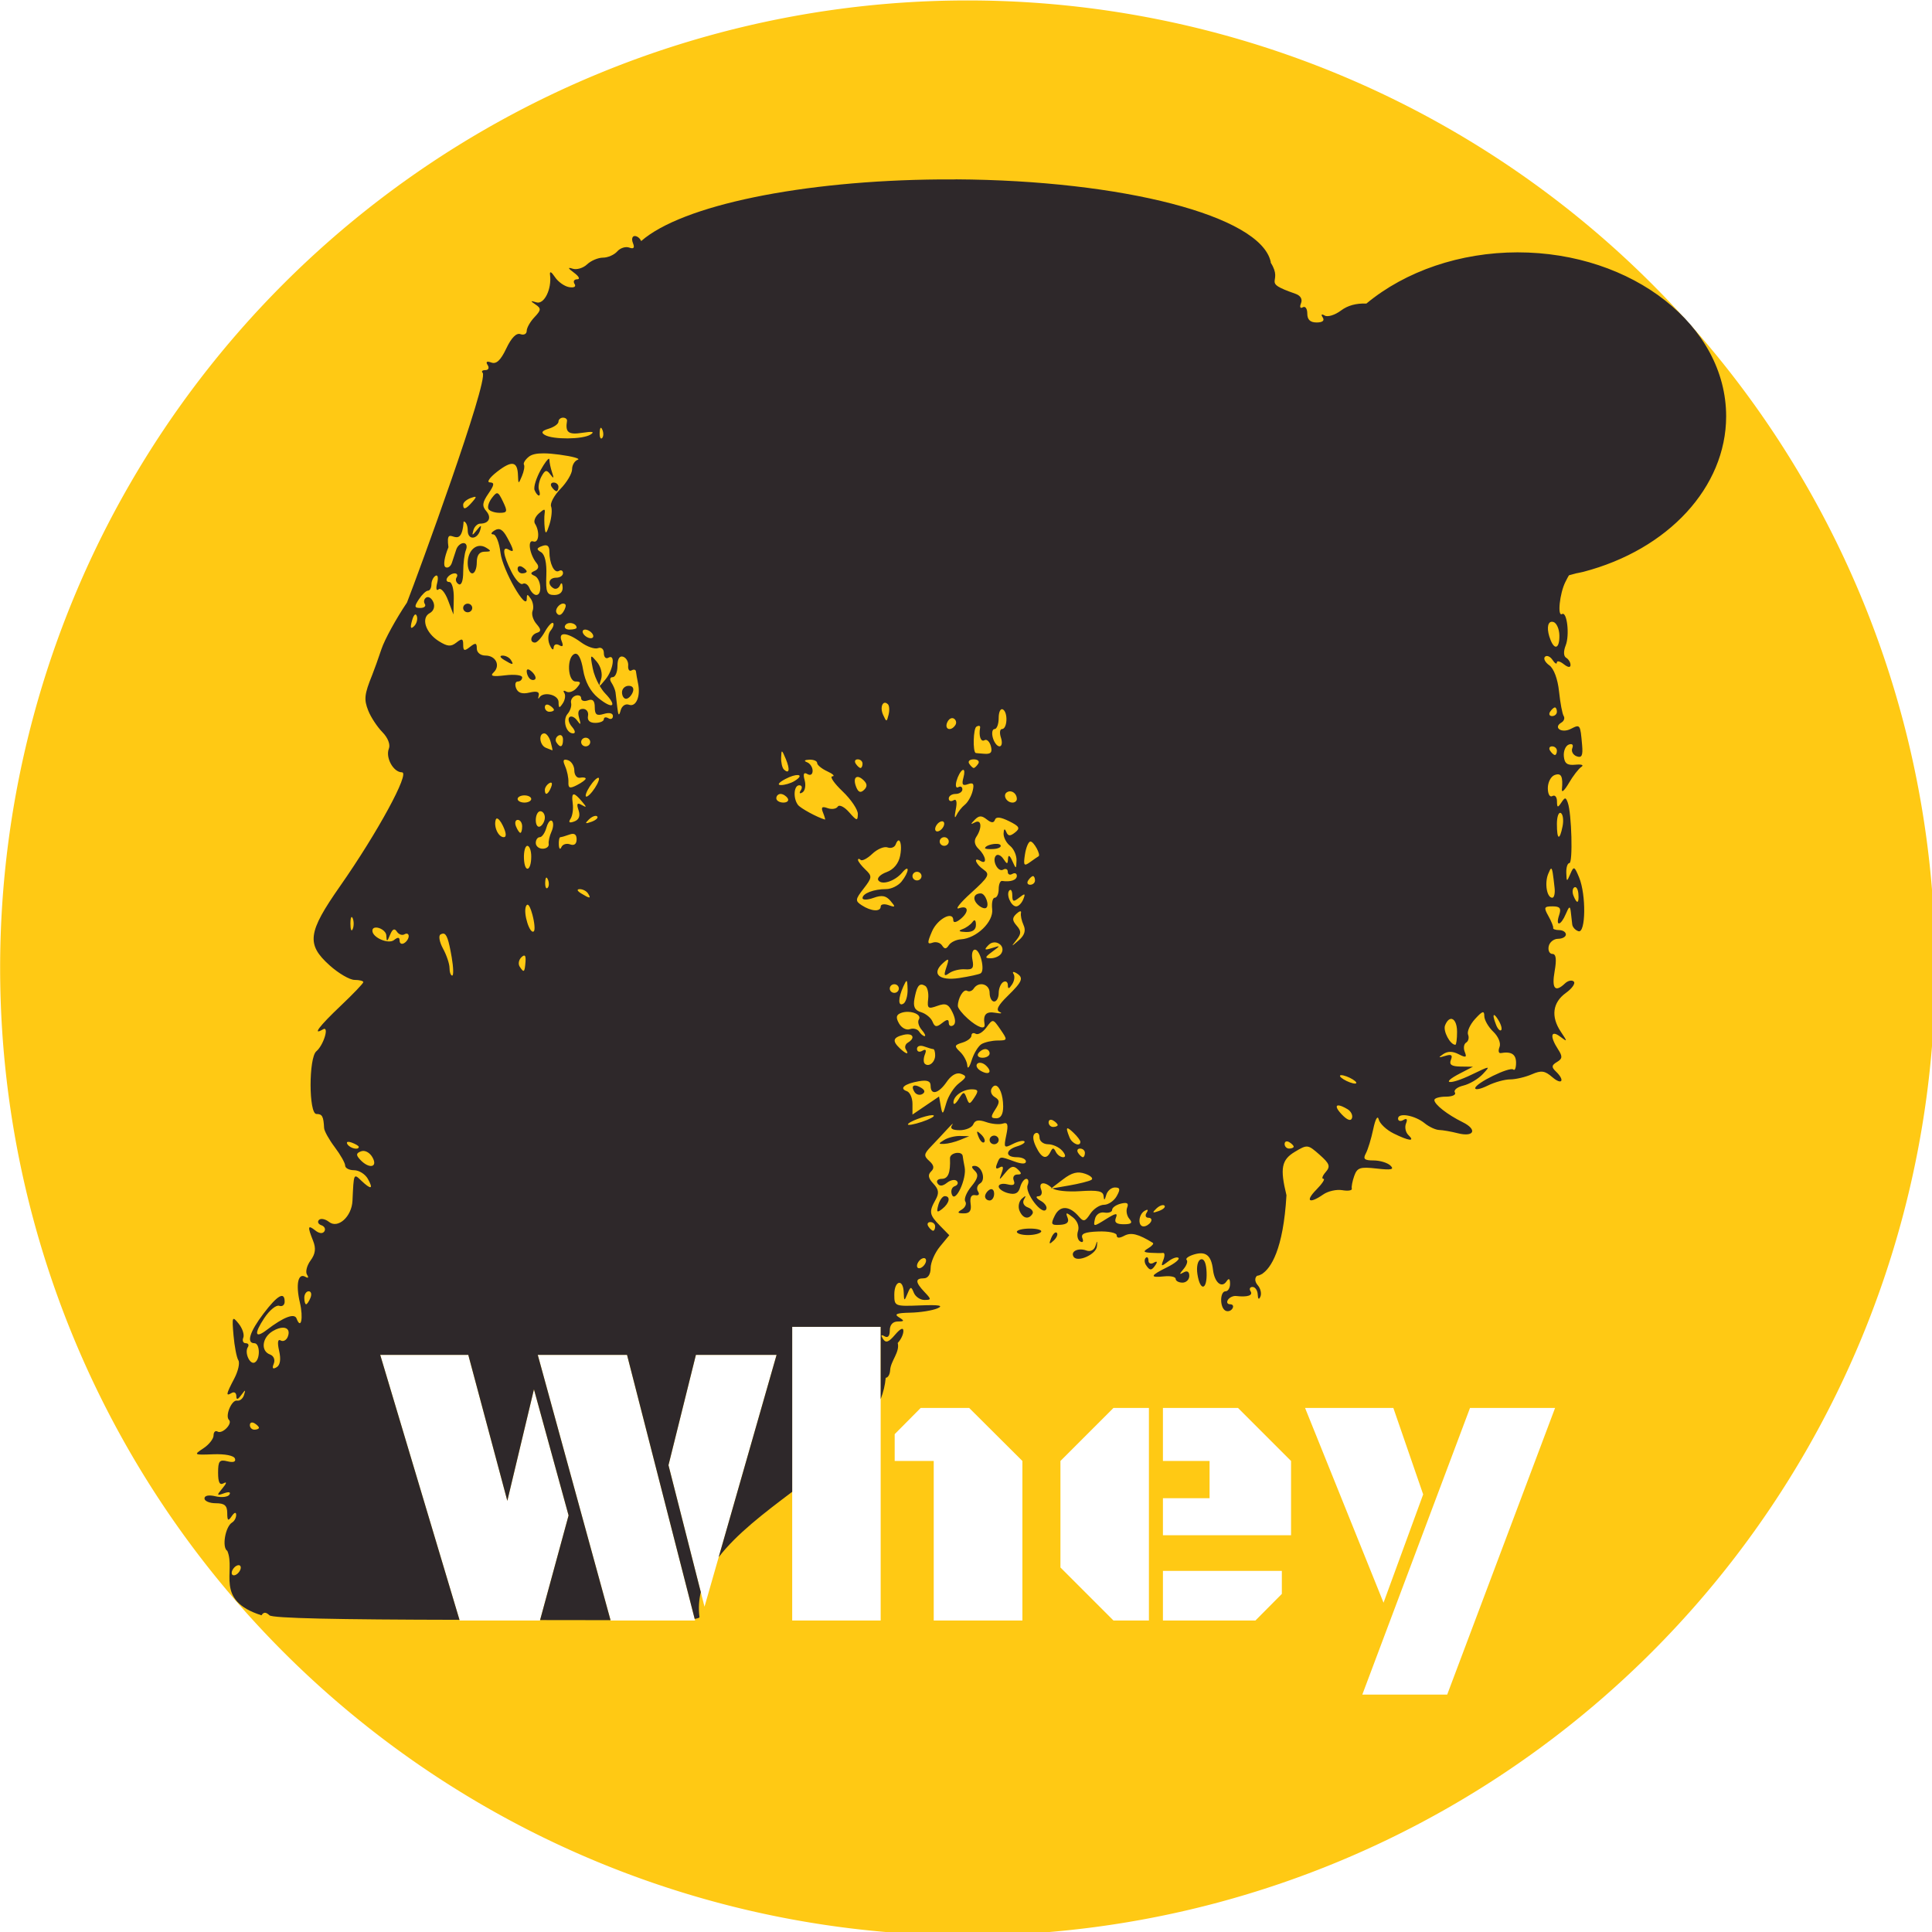 <?xml version="1.0" encoding="UTF-8" standalone="no"?>
<!-- Created with Inkscape (http://www.inkscape.org/) -->

<svg
   width="200mm"
   height="200mm"
   viewBox="0 0 200 200"
   version="1.1"
   id="svg71"
   inkscape:export-filename="C:\Users\Dell\Desktop\Skola\3.rocnik\Webovska grafika\cv\bitmap.png"
   inkscape:export-xdpi="96"
   inkscape:export-ydpi="96"
   inkscape:version="1.1.1 (3bf5ae0d25, 2021-09-20)"
   sodipodi:docname="logo_final.svg"
   xmlns:inkscape="http://www.inkscape.org/namespaces/inkscape"
   xmlns:sodipodi="http://sodipodi.sourceforge.net/DTD/sodipodi-0.dtd"
   xmlns="http://www.w3.org/2000/svg"
   xmlns:svg="http://www.w3.org/2000/svg">
  <sodipodi:namedview
     id="namedview73"
     pagecolor="#ffffff"
     bordercolor="#111111"
     borderopacity="1"
     inkscape:pageshadow="0"
     inkscape:pageopacity="0"
     inkscape:pagecheckerboard="false"
     inkscape:document-units="mm"
     showgrid="false"
     inkscape:zoom="0.90583672"
     inkscape:cx="336.1533"
     inkscape:cy="502.85001"
     inkscape:window-width="1920"
     inkscape:window-height="1027"
     inkscape:window-x="-8"
     inkscape:window-y="-8"
     inkscape:window-maximized="1"
     inkscape:current-layer="layer1">
    <inkscape:grid
       type="xygrid"
       id="grid75" />
  </sodipodi:namedview>
  <defs
     id="defs68" />
  <g
     inkscape:label="Layer 1"
     inkscape:groupmode="layer"
     id="layer1">
    <g
       id="g768"
       transform="translate(-9.052,-28.879)">
      <path
         id="circle15088"
         style="fill:#ffc914;fill-opacity:1;stroke-width:1.667"
         d="M 412.162,109.148 A 377.953,377.953 0 0 0 34.211,487.102 377.953,377.953 0 0 0 412.162,865.055 377.953,377.953 0 0 0 790.115,487.102 377.953,377.953 0 0 0 412.162,109.148 Z m -68.541,518.15 h 34.564 v 114.719 h -34.564 z m -160.938,10.947 h 34.408 l 15.25,57.008 10.4,-43.557 13.529,49.266 -11.184,41.055 h -31.357 z m 61.545,0 h 34.877 l 26.588,103.771 h -33 z m 61.777,0 h 31.516 l -28.152,98.377 -14.076,-55.287 z m 87.818,20.725 H 412.75 l 20.801,20.723 v 62.324 H 398.908 v -62.324 h -15.25 v -10.479 z m 75.307,0 h 13.842 v 83.047 h -13.842 L 448.408,721.295 v -41.602 z m 19.316,0 h 29.324 l 20.725,20.723 v 29.012 h -50.049 v -14.467 h 18.221 v -14.545 h -18.221 z m 55.521,0 h 34.486 l 11.652,33.781 -15.484,42.307 z m 64.438,0 h 33.234 L 599.492,770.953 H 566.334 Z M 488.447,722.625 h 46.451 v 8.992 l -10.322,10.4 h -36.129 z"
         transform="scale(0.265)" />
      <path
         id="path15090"
         style="fill:#2e282a;fill-opacity:1;stroke-width:1.731"
         d="m 407.594,179.053 -0.002,0.012 c -2.095,-0.011 -4.201,-0.007 -6.318,0.008 v -0.002 c -53.823,0.419 -100.709,10.1 -116.656,24.086 -0.436,-1.097 -1.532,-1.979 -2.496,-1.979 -0.998,0 -1.324,1.223 -0.721,2.721 0.767,1.904 0.33,2.443 -1.453,1.791 -1.402,-0.513 -3.504,0.161 -4.67,1.5 -1.166,1.339 -3.674,2.436 -5.574,2.436 -1.9,0 -4.698,1.184 -6.217,2.631 -1.519,1.447 -4.052,2.206 -5.633,1.686 -2.038,-0.671 -1.874,-0.208 0.566,1.592 1.909,1.408 2.454,2.539 1.225,2.539 -1.219,0 -1.69,0.811 -1.047,1.803 0.702,1.082 -0.144,1.587 -2.113,1.266 -1.804,-0.294 -4.292,-2.054 -5.529,-3.912 -1.454,-2.183 -2.137,-2.483 -1.928,-0.846 0.705,5.532 -2.3,11.616 -5.291,10.709 -2.457,-0.745 -2.517,-0.604 -0.354,0.855 2.242,1.512 2.182,2.173 -0.443,4.938 -1.668,1.756 -3.031,4.166 -3.031,5.354 0,1.188 -1.103,1.757 -2.451,1.264 -1.583,-0.579 -3.539,1.404 -5.525,5.602 -2.181,4.609 -3.876,6.207 -5.82,5.496 -1.802,-0.659 -2.301,-0.324 -1.459,0.975 0.712,1.098 0.317,1.977 -0.891,1.977 -1.195,0 -1.666,0.486 -1.045,1.078 2.337,3.241 -25.219,78.601 -29.584,89.734 -4.234,6.271 -8.716,14.441 -9.959,18.158 -1.243,3.717 -2.877,8.28 -3.629,10.139 -3.07,7.592 -3.28,9.523 -1.52,13.951 1.013,2.547 3.486,6.306 5.494,8.35 2.153,2.19 3.198,4.838 2.547,6.455 -1.409,3.498 1.771,9.258 5.111,9.258 3.258,0 -9.566,23.585 -24.172,44.459 -12.659,18.091 -13.267,22.697 -4.09,30.945 3.482,3.13 7.869,5.689 9.75,5.689 1.881,0 3.42,0.39 3.42,0.867 0,0.477 -3.99,4.648 -8.865,9.27 -8.399,7.962 -11.232,11.731 -6.9,9.18 2.58,-1.519 0.244,6.214 -2.586,8.561 -3.021,2.504 -2.991,24.498 0.029,24.498 2.272,0 2.766,0.902 3.004,5.49 0.057,1.162 1.937,4.532 4.168,7.49 2.231,2.958 4.055,6.189 4.055,7.18 0,0.991 1.569,1.803 3.484,1.803 1.916,0 4.337,1.52 5.381,3.379 2.279,4.057 1.268,4.347 -2.533,0.725 -3.041,-2.898 -2.969,-3.06 -3.473,7.842 -0.286,6.183 -5.655,11.025 -9.156,8.256 -1.459,-1.154 -3.232,-1.505 -3.939,-0.781 -0.708,0.724 -0.283,1.657 0.941,2.074 1.225,0.417 1.752,1.49 1.172,2.385 -0.649,1.001 -2.017,0.867 -3.557,-0.35 -2.933,-2.32 -3.091,-1.576 -0.854,4.031 1.193,2.989 0.918,5.12 -0.99,7.717 -1.45,1.973 -2.068,4.462 -1.373,5.533 0.737,1.136 0.486,1.493 -0.6,0.854 -2.885,-1.699 -3.885,2.879 -2.191,10.035 1.429,6.036 0.431,10.827 -1.297,6.227 -0.822,-2.188 -5.084,-0.559 -11.607,4.434 -4.684,3.585 -5.108,1.58 -0.98,-4.633 2.025,-3.047 4.639,-5.19 5.809,-4.762 1.17,0.427 2.125,-0.29 2.125,-1.596 0,-4.142 -2.77,-2.586 -8.262,4.639 -5.406,7.112 -6.777,11.572 -3.557,11.572 2.201,0 2.357,6.217 0.188,7.494 -1.905,1.122 -4.162,-3.774 -2.746,-5.957 0.548,-0.845 0.173,-1.537 -0.828,-1.537 -1.002,0 -1.43,-0.974 -0.951,-2.162 0.478,-1.188 -0.338,-3.659 -1.816,-5.49 -2.498,-3.095 -2.64,-2.771 -2.002,4.566 0.378,4.342 1.226,8.724 1.883,9.736 0.657,1.012 -0.058,4.228 -1.586,7.146 -3.252,6.211 -3.399,7.043 -1.004,5.633 0.975,-0.575 1.784,-0.05 1.801,1.166 0.019,1.625 0.524,1.54 1.906,-0.322 1.672,-2.253 1.793,-2.253 1.082,0 -0.439,1.394 -1.648,2.36 -2.686,2.146 -2.097,-0.431 -4.795,5.99 -3.168,7.541 1.511,1.44 -2.603,5.646 -4.455,4.555 -0.865,-0.509 -1.57,0.168 -1.57,1.504 0,1.335 -1.796,3.606 -3.99,5.049 -3.861,2.538 -3.738,2.613 3.818,2.318 4.642,-0.181 8.097,0.497 8.521,1.674 0.455,1.262 -0.605,1.65 -2.932,1.07 -3.115,-0.776 -3.646,-0.128 -3.646,4.455 0,3.842 0.628,5.006 2.215,4.098 1.289,-0.738 1.104,0.062 -0.443,1.906 -2.421,2.89 -2.371,3.072 0.537,2.033 1.925,-0.688 2.761,-0.475 2.105,0.535 -0.598,0.922 -3.032,1.211 -5.41,0.643 -2.635,-0.63 -4.322,-0.303 -4.322,0.838 0,1.03 1.992,1.873 4.43,1.873 3.406,0 4.439,0.879 4.461,3.801 0.019,3.074 0.354,3.315 1.744,1.266 1.033,-1.523 1.729,-1.73 1.746,-0.521 0.015,1.107 -0.682,2.431 -1.549,2.941 -2.712,1.597 -4.114,9.832 -1.896,11.139 3.367,8.033 -5.194,19.273 13.324,25.15 0.858,-1.323 1.729,-1.323 3.117,0 1.222,1.164 26.425,1.676 74.236,1.764 L 182.684,638.246 h 34.408 l 15.25,57.008 10.4,-43.557 13.529,49.266 -11.135,40.875 c 10.828,0.026 20.361,0.025 27.518,0.037 l -28.426,-103.629 h 34.877 l 26.424,103.135 c 1.315,-0.203 2.015,-0.458 1.863,-0.834 -0.432,-3.359 -0.192,-6.548 0.525,-9.619 l -12.625,-49.592 10.713,-43.09 h 31.516 l -22.611,79.012 c 6.997,-9.092 17.776,-17.272 28.711,-25.516 v -64.443 h 34.564 v 28.236 c 1.013,-2.677 1.721,-5.442 1.971,-8.336 0.869,0 1.644,-1.331 1.721,-2.957 0.209,-3.655 3.876,-7.082 2.965,-10.648 1.219,-1.252 2.215,-3.349 2.215,-4.66 0,-1.524 -1.177,-0.997 -3.264,1.459 -2.513,2.957 -3.594,3.328 -4.705,1.615 -0.957,-1.476 -0.754,-1.819 0.604,-1.02 1.294,0.762 2.047,-0.074 2.047,-2.273 0,-2.177 1.16,-3.488 3.102,-3.504 2.651,-0.026 2.718,-0.264 0.445,-1.664 -1.972,-1.215 -0.83,-1.676 4.43,-1.783 3.9,-0.079 8.689,-0.84 10.639,-1.691 2.543,-1.109 0.663,-1.435 -6.65,-1.148 -10.043,0.393 -10.197,0.33 -10.195,-4.246 0.002,-5.535 3.494,-6.339 3.674,-0.846 0.115,3.482 0.235,3.529 1.461,0.547 1.197,-2.913 1.46,-2.959 2.48,-0.424 0.627,1.558 2.486,2.834 4.131,2.834 2.784,0 2.788,-0.213 0.057,-3.09 -3.638,-3.831 -3.714,-5.357 -0.273,-5.357 1.614,0 2.658,-1.571 2.658,-3.996 0,-2.198 1.641,-5.986 3.646,-8.416 l 3.646,-4.416 -3.646,-3.732 c -4.18,-4.276 -4.373,-5.4 -1.732,-10.102 1.477,-2.631 1.282,-4.075 -0.861,-6.332 -1.971,-2.075 -2.227,-3.45 -0.881,-4.732 1.346,-1.282 1.148,-2.471 -0.684,-4.102 -2.249,-2.002 -2.162,-2.729 0.682,-5.688 1.793,-1.866 4.682,-4.949 6.42,-6.852 1.738,-1.902 2.546,-2.568 1.797,-1.479 -0.915,1.329 0.071,1.982 2.998,1.982 2.398,0 4.779,-1.039 5.289,-2.307 0.659,-1.636 2.101,-1.891 4.979,-0.877 2.229,0.785 5.17,1.057 6.537,0.602 1.93,-0.643 2.237,0.364 1.367,4.508 -1.046,4.985 -0.878,5.212 2.543,3.467 2.014,-1.028 4.052,-1.494 4.529,-1.039 0.478,0.455 -0.787,1.327 -2.811,1.939 -4.694,1.42 -4.784,4.264 -0.135,4.264 1.95,0 3.547,0.742 3.547,1.648 0,1.07 -1.594,1.07 -4.549,0 -5.765,-2.089 -5.518,-2.124 -6.766,0.975 -0.69,1.713 -0.346,2.202 0.996,1.412 1.41,-0.83 1.682,-0.196 0.863,2.023 -1.152,3.126 -1.103,3.124 1.479,-0.057 2.072,-2.552 3.145,-2.836 4.791,-1.268 1.646,1.568 1.602,2.023 -0.197,2.023 -1.274,0 -1.892,1.053 -1.373,2.342 0.662,1.644 -0.076,2.089 -2.471,1.492 -1.877,-0.468 -3.412,-0.089 -3.412,0.84 0,0.929 1.684,2.108 3.742,2.621 2.702,0.673 3.989,0.025 4.637,-2.338 0.494,-1.798 1.579,-3.268 2.41,-3.268 0.831,0 1.06,1.116 0.51,2.482 -1.177,2.922 5.649,11.913 7.213,9.502 0.586,-0.903 -0.347,-2.425 -2.074,-3.383 -1.727,-0.958 -2.171,-1.766 -0.982,-1.793 1.188,-0.026 1.704,-1.192 1.143,-2.586 -1.191,-2.957 1.319,-3.363 4.145,-0.674 l 4.355,-3.328 c 3.514,-2.686 5.738,-3.245 8.727,-2.191 2.205,0.778 3.267,1.852 2.361,2.385 -0.905,0.534 -4.83,1.518 -8.723,2.189 l -6.49,1.121 c 1.423,0.936 5.97,1.41 10.768,1.094 7.065,-0.466 9.082,-0.044 9.242,1.938 0.147,1.814 0.437,1.694 1.018,-0.422 0.446,-1.626 1.975,-2.957 3.4,-2.957 2.042,0 2.191,0.718 0.695,3.381 -1.044,1.858 -3.274,3.379 -4.955,3.379 -1.681,0 -4.104,1.595 -5.381,3.543 -1.99,3.037 -2.619,3.191 -4.414,1.08 -3.669,-4.314 -7.403,-4.473 -9.42,-0.4 -1.683,3.398 -1.45,3.81 2.045,3.607 2.715,-0.157 3.634,-1.019 2.951,-2.764 -0.857,-2.188 -0.578,-2.212 2.039,-0.182 1.759,1.364 2.611,3.61 2.031,5.35 -0.549,1.649 -0.175,3.481 0.828,4.072 1.039,0.612 1.418,0.065 0.881,-1.268 -0.699,-1.735 0.914,-2.411 6.225,-2.609 3.971,-0.148 7.17,0.516 7.17,1.492 0,1.155 1.027,1.213 2.986,0.168 2.639,-1.407 5.498,-0.692 11.145,2.785 0.459,0.283 -0.339,1.221 -1.773,2.086 -2.131,1.284 -1.96,1.614 0.938,1.799 1.95,0.123 4.116,0.142 4.812,0.043 0.696,-0.099 0.745,1.143 0.111,2.758 -1.016,2.584 -0.791,2.654 1.879,0.584 1.669,-1.294 3.488,-1.921 4.043,-1.393 0.555,0.529 -1.459,2.178 -4.475,3.664 -6.642,3.273 -6.903,4.155 -1.051,3.543 2.438,-0.255 4.432,0.191 4.432,0.992 0,0.801 1.196,1.459 2.658,1.459 1.463,0 2.66,-1.186 2.66,-2.635 0,-1.657 -0.822,-2.164 -2.217,-1.365 -1.77,1.012 -1.772,0.745 -0.018,-1.322 1.209,-1.425 1.748,-3.024 1.195,-3.551 -0.553,-0.527 0.732,-1.479 2.854,-2.121 4.623,-1.398 6.774,0.324 7.439,5.961 0.586,4.966 3.399,7.367 5.297,4.521 0.914,-1.37 1.358,-1.068 1.375,0.934 0.015,1.626 -0.771,2.957 -1.746,2.957 -2.237,0 -2.337,6.226 -0.121,7.531 0.908,0.534 2.151,0.198 2.764,-0.746 0.613,-0.944 0.221,-1.717 -0.869,-1.717 -1.09,0 -1.474,-0.781 -0.855,-1.734 0.618,-0.954 2.062,-1.623 3.207,-1.488 4.413,0.519 6.678,-0.225 5.627,-1.846 -0.602,-0.929 -0.249,-1.689 0.783,-1.689 1.033,0 1.939,1.331 2.016,2.957 0.088,1.859 0.48,2.15 1.055,0.787 0.503,-1.193 0.045,-3.163 -1.012,-4.379 -1.266,-1.454 -1.274,-2.906 -0.311,-3.734 0.506,-0.05 1.139,-0.245 1.857,-0.68 0.135,-0.011 0.271,-0.019 0.416,-0.019 -0.112,-0.019 -0.201,-0.03 -0.307,-0.051 3.344,-2.111 8.296,-9.332 9.527,-30.713 -2.577,-10.553 -1.938,-13.844 3.299,-16.977 4.853,-2.902 5.069,-2.877 9.641,1.162 3.947,3.488 4.316,4.545 2.377,6.771 -1.264,1.451 -1.662,2.635 -0.885,2.635 0.777,0 -0.46,1.903 -2.75,4.227 -4.488,4.552 -2.812,5.71 2.703,1.867 1.86,-1.296 5.21,-2.042 7.443,-1.656 2.234,0.386 3.897,0.116 3.697,-0.6 -0.2,-0.716 0.232,-2.964 0.959,-4.998 1.152,-3.221 2.282,-3.59 8.771,-2.854 5.741,0.652 6.972,0.385 5.367,-1.16 -1.146,-1.103 -4.112,-2.006 -6.592,-2.006 -3.589,0 -4.206,-0.559 -3.025,-2.744 0.816,-1.51 2.117,-5.785 2.893,-9.502 0.819,-3.924 1.719,-5.509 2.143,-3.779 0.401,1.639 3.023,4.109 5.826,5.49 6.052,2.983 8.524,3.248 5.764,0.617 -1.094,-1.042 -1.517,-3.069 -0.939,-4.502 0.689,-1.711 0.338,-2.185 -1.023,-1.383 -1.141,0.672 -2.076,0.42 -2.076,-0.559 0,-2.444 6.576,-1.283 10.398,1.836 1.725,1.407 4.278,2.59 5.676,2.629 1.398,0.04 4.65,0.607 7.225,1.264 6.435,1.641 7.801,-1.416 1.93,-4.316 -5.973,-2.951 -11.045,-6.924 -11.045,-8.654 0,-0.723 2.042,-1.316 4.537,-1.316 2.495,0 4.06,-0.737 3.475,-1.639 -0.585,-0.902 0.903,-2.112 3.309,-2.688 2.406,-0.575 5.829,-2.598 7.607,-4.496 3.121,-3.332 2.968,-3.322 -4.473,0.27 -8.496,4.102 -12.466,3.619 -4.418,-0.537 l 5.033,-2.602 -4.822,-0.066 c -3.557,-0.05 -4.55,-0.737 -3.791,-2.621 0.762,-1.892 0.176,-2.288 -2.27,-1.529 -2.62,0.813 -2.772,0.666 -0.736,-0.709 1.755,-1.183 3.657,-1.17 6.029,0.039 2.853,1.455 3.276,1.294 2.389,-0.908 -0.593,-1.472 -0.349,-3.107 0.541,-3.631 0.89,-0.524 1.228,-1.923 0.75,-3.109 -0.478,-1.186 0.753,-3.938 2.736,-6.117 2.858,-3.141 3.604,-3.382 3.604,-1.168 0,1.536 1.578,4.295 3.506,6.133 1.987,1.894 3.046,4.485 2.443,5.982 -0.585,1.453 -0.366,2.519 0.484,2.371 4.131,-0.719 5.977,0.455 5.977,3.793 0,2.013 -0.477,3.205 -1.061,2.648 -1.334,-1.272 -14.893,5.354 -14.893,7.277 0,0.78 2.192,0.327 4.873,-1.006 2.681,-1.333 6.635,-2.428 8.783,-2.432 2.148,-0.004 5.933,-0.892 8.412,-1.969 3.756,-1.631 5.102,-1.448 8.062,1.105 3.808,3.284 5.028,1.244 1.352,-2.26 -1.753,-1.671 -1.663,-2.416 0.443,-3.664 2.178,-1.291 2.253,-2.168 0.428,-4.975 -3.295,-5.066 -2.835,-7.716 0.855,-4.93 2.889,2.181 2.903,2.066 0.223,-1.943 -3.941,-5.896 -3.216,-11.404 1.996,-15.148 2.423,-1.741 3.807,-3.737 3.074,-4.436 -0.733,-0.699 -2.276,-0.372 -3.43,0.729 -3.866,3.685 -5.258,2.053 -4.051,-4.758 0.826,-4.66 0.56,-6.758 -0.859,-6.758 -1.132,0 -1.791,-1.331 -1.463,-2.955 0.328,-1.624 1.976,-2.955 3.658,-2.957 1.682,-0.002 3.059,-0.762 3.059,-1.691 0,-0.929 -1.182,-1.695 -2.625,-1.707 -1.443,-0.011 -2.496,-0.389 -2.34,-0.844 0.156,-0.455 -0.675,-2.538 -1.85,-4.629 -1.899,-3.382 -1.724,-3.803 1.592,-3.803 2.921,0 3.485,0.731 2.604,3.379 -1.543,4.634 0.619,4.283 2.604,-0.422 1.289,-3.057 1.667,-3.221 1.936,-0.844 0.184,1.626 0.436,3.844 0.559,4.928 0.122,1.084 1.217,2.289 2.436,2.676 2.859,0.908 3.04,-14.268 0.25,-21.01 -1.829,-4.419 -2.072,-4.517 -3.422,-1.377 -1.381,3.211 -1.459,3.191 -1.578,-0.422 -0.069,-2.091 0.474,-3.801 1.205,-3.799 1.408,0.003 0.894,-19.386 -0.625,-23.609 -0.788,-2.189 -1.092,-2.189 -2.545,0 -1.373,2.069 -1.658,1.975 -1.68,-0.568 -0.011,-1.681 -0.824,-2.588 -1.799,-2.014 -0.998,0.588 -1.773,-0.766 -1.773,-3.098 0,-2.278 1.196,-4.58 2.658,-5.115 2.592,-0.948 3.325,0.514 2.846,5.68 -0.129,1.394 1.089,0.255 2.707,-2.533 1.618,-2.788 3.825,-5.642 4.902,-6.342 1.078,-0.7 0.05,-1.081 -2.285,-0.846 -3.25,0.328 -4.32,-0.444 -4.574,-3.303 -0.183,-2.052 0.69,-4.103 1.938,-4.559 1.343,-0.491 1.9,0.08 1.369,1.4 -0.494,1.226 0.272,2.656 1.703,3.18 2.004,0.733 2.493,-0.283 2.127,-4.426 -0.719,-8.136 -0.734,-8.158 -4.418,-6.279 -3.594,1.833 -7.023,-0.496 -3.652,-2.48 1.007,-0.593 1.396,-1.744 0.867,-2.561 -0.529,-0.816 -1.345,-5.137 -1.811,-9.6 -0.508,-4.862 -2.034,-8.952 -3.811,-10.207 -1.63,-1.152 -2.383,-2.652 -1.67,-3.332 0.713,-0.68 2.04,-0.115 2.947,1.252 0.907,1.367 1.663,1.82 1.676,1.01 0.011,-0.811 1.223,-0.528 2.686,0.629 1.677,1.326 2.658,1.441 2.658,0.309 0,-0.988 -0.765,-2.248 -1.703,-2.801 -1.023,-0.602 -1.095,-2.536 -0.18,-4.832 1.603,-4.019 0.518,-13.387 -1.42,-12.246 -1.893,1.115 -0.947,-8.038 1.295,-12.529 0.764,-1.531 1.226,-2.38 1.471,-2.648 0.069,-0.011 0.137,-0.026 0.207,-0.039 1.781,-0.465 1.923,-0.513 2.672,-0.717 0.288,-0.043 0.604,-0.092 2.58,-0.533 33.32,-8.677 55.832,-33.151 55.879,-60.746 -1.9e-4,-35.391 -36.493,-64.081 -81.508,-64.08 -22.327,0.03 -43.662,7.258 -59.021,19.998 -4.054,-0.135 -7.288,0.746 -9.938,2.732 -2.343,1.756 -5.189,2.643 -6.324,1.975 -1.285,-0.757 -1.584,-0.478 -0.797,0.736 0.8,1.233 -0.079,1.951 -2.387,1.951 -2.503,0 -3.65,-1.093 -3.65,-3.479 0,-1.913 -0.79,-3.015 -1.754,-2.447 -1.003,0.591 -1.302,-0.082 -0.701,-1.574 0.654,-1.624 -0.19,-3.032 -2.236,-3.73 -14.008,-4.897 -4.349,-3.851 -9.572,-12.1 v -0.002 c -1.9e-4,-0.002 1.5e-4,-0.004 0,-0.008 -0.004,-0.117 -0.018,-0.195 -0.029,-0.289 h 0.029 c -0.019,-0.069 -0.037,-0.14 -0.057,-0.209 -0.003,-0.015 -0.008,-0.025 -0.012,-0.037 -4.227,-17.819 -57.965,-31.663 -122.914,-32.033 z m -153.504,93.082 c 0.975,0 1.678,0.573 1.562,1.27 -0.743,4.487 0.543,5.487 5.971,4.641 4.014,-0.626 4.98,-0.412 3.186,0.709 -3.054,1.907 -14.668,1.991 -17.83,0.129 -1.581,-0.931 -1.132,-1.637 1.559,-2.451 2.079,-0.629 3.779,-1.854 3.779,-2.721 0,-0.867 0.798,-1.576 1.773,-1.576 z m 14.828,3.963 c 0.161,0.023 0.353,0.286 0.564,0.791 0.512,1.22 0.45,2.677 -0.139,3.238 -0.589,0.561 -1.008,-0.438 -0.932,-2.219 0.051,-1.23 0.237,-1.849 0.506,-1.811 z m -22.361,9.975 c 1.691,0.011 3.726,0.179 6.152,0.506 5.148,0.692 8.361,1.59 7.143,1.996 -1.219,0.406 -2.215,2.081 -2.215,3.727 0,1.645 -2.043,5.094 -4.541,7.662 -2.498,2.568 -4.144,5.656 -3.658,6.861 0.485,1.205 0.204,4.346 -0.625,6.98 -1.177,3.74 -1.586,4.051 -1.869,1.412 -0.201,-1.858 -0.216,-4.409 -0.031,-5.666 0.277,-1.92 -0.083,-1.92 -2.262,0 -1.426,1.257 -2.116,3.034 -1.533,3.947 1.994,3.123 1.568,7.794 -0.637,6.988 -2.39,-0.874 -1.472,5.102 1.307,8.504 0.998,1.222 0.737,2.324 -0.699,2.957 -1.81,0.797 -1.826,1.215 -0.074,1.994 2.516,1.119 3.056,7.463 0.635,7.463 -0.871,0 -2.061,-1.19 -2.646,-2.643 -0.585,-1.453 -1.779,-2.22 -2.654,-1.705 -0.875,0.515 -2.878,-1.641 -4.447,-4.793 -3.24,-6.506 -3.696,-10.14 -1.08,-8.6 2.354,1.386 2.236,0.391 -0.561,-4.746 -1.701,-3.125 -3.02,-3.87 -4.873,-2.752 -1.398,0.843 -1.649,1.543 -0.557,1.559 1.092,0.019 2.368,3.258 2.84,7.207 0.798,6.686 10.21,23.157 10.27,17.975 0.019,-1.978 0.276,-1.973 1.609,0.039 0.87,1.31 1.168,3.41 0.662,4.668 -0.506,1.258 0.164,3.541 1.492,5.074 1.886,2.178 1.93,2.943 0.199,3.498 -2.465,0.791 -3.053,3.809 -0.742,3.809 0.81,0 2.538,-1.899 3.842,-4.221 1.304,-2.322 2.75,-3.861 3.213,-3.42 0.463,0.441 0.03,1.771 -0.965,2.955 -1.039,1.238 -1.199,3.589 -0.377,5.531 0.786,1.858 1.484,2.382 1.553,1.166 0.07,-1.247 1.028,-1.677 2.197,-0.988 1.395,0.821 1.705,0.299 0.943,-1.592 -1.512,-3.756 2.077,-3.549 7.512,0.432 2.378,1.741 5.369,2.784 6.648,2.316 1.345,-0.492 2.324,0.334 2.324,1.963 0,1.548 0.798,2.344 1.773,1.77 2.802,-1.65 1.955,4.713 -1.125,8.447 -1.386,1.68 -2.079,2.522 -2.295,2.514 0.683,1.177 1.42,2.223 2.141,2.971 4.983,5.171 2.949,6.419 -2.783,1.707 -2.995,-2.462 -5.049,-6.308 -5.809,-10.865 -0.755,-4.531 -1.947,-6.769 -3.334,-6.262 -3.154,1.153 -2.777,10.781 0.422,10.781 2.084,0 2.158,0.484 0.389,2.516 -1.205,1.384 -3.02,2.026 -4.035,1.428 -1.015,-0.598 -1.377,-0.363 -0.803,0.521 l 0.002,-0.002 c 0.574,0.885 0.31,2.713 -0.586,4.062 -1.351,2.035 -1.635,1.953 -1.656,-0.5 -0.026,-2.93 -6.049,-4.277 -7.566,-1.691 -0.409,0.697 -0.495,0.308 -0.193,-0.865 0.375,-1.456 -0.769,-1.819 -3.598,-1.143 -2.835,0.678 -4.482,0.152 -5.215,-1.668 -0.589,-1.463 -0.298,-2.66 0.646,-2.66 0.945,0 1.715,-0.727 1.715,-1.613 0,-0.887 -2.968,-1.247 -6.598,-0.805 -4.954,0.604 -6.093,0.322 -4.57,-1.129 2.788,-2.657 0.876,-6.59 -3.203,-6.59 -1.914,0 -3.357,-1.177 -3.357,-2.74 0,-2.245 -0.48,-2.361 -2.658,-0.639 -2.191,1.733 -2.658,1.585 -2.658,-0.844 0,-2.424 -0.471,-2.576 -2.65,-0.852 -2.131,1.686 -3.474,1.582 -6.855,-0.529 -5.183,-3.236 -7.083,-9.096 -3.557,-10.977 1.516,-0.808 2.102,-2.534 1.426,-4.213 -0.629,-1.563 -1.873,-2.412 -2.762,-1.889 -0.889,0.524 -1.157,1.658 -0.596,2.523 0.561,0.865 -0.231,1.572 -1.76,1.572 -2.335,0 -2.425,-0.537 -0.564,-3.377 1.218,-1.858 2.822,-3.379 3.562,-3.379 0.74,0 1.346,-1.097 1.346,-2.436 0,-1.339 0.723,-2.86 1.607,-3.381 0.884,-0.521 1.164,0.765 0.623,2.857 -0.55,2.127 -0.299,3.202 0.566,2.438 0.851,-0.751 2.505,1.148 3.674,4.223 l 2.123,5.592 0.137,-6.336 c 0.074,-3.485 -0.712,-6.336 -1.744,-6.336 -1.032,0 -1.384,-0.762 -0.781,-1.691 0.602,-0.929 1.894,-1.688 2.869,-1.688 0.975,0 1.313,0.707 0.752,1.572 -0.561,0.865 -0.208,2.049 0.783,2.633 1.089,0.641 1.801,-1.263 1.801,-4.812 0,-3.231 0.484,-7.077 1.076,-8.547 0.593,-1.472 0.169,-2.672 -0.943,-2.672 -1.11,0 -2.391,1.139 -2.848,2.533 -0.457,1.394 -1.224,3.725 -1.705,5.178 -0.48,1.453 -1.611,2.206 -2.512,1.676 -0.942,-0.555 -0.445,-3.859 1.17,-7.777 -1.457,-10.658 5.073,3.082 5.926,-10.059 0.884,0 1.607,1.586 1.607,3.521 0,3.86 3.79,3.668 4.9,-0.248 0.565,-1.992 0.322,-1.971 -1.354,0.107 -1.816,2.253 -1.964,2.253 -1.318,0 0.4,-1.394 1.592,-2.535 2.648,-2.535 3.409,0 4.551,-2.387 2.35,-4.914 -1.702,-1.954 -1.529,-3.357 0.838,-6.799 2.347,-3.414 2.466,-4.351 0.561,-4.398 -1.331,-0.034 -0.073,-1.889 2.795,-4.123 5.814,-4.529 8.022,-4.171 8.207,1.328 0.119,3.554 0.181,3.566 1.551,0.322 0.785,-1.858 1.136,-3.863 0.781,-4.455 -0.355,-0.592 0.52,-1.998 1.943,-3.123 1.118,-0.884 2.977,-1.31 5.795,-1.293 z m 2.064,2.113 c -0.421,-0.043 -1.686,1.619 -3.168,4.25 -1.824,3.238 -2.935,6.837 -2.469,7.998 0.466,1.162 1.227,2.113 1.691,2.113 0.464,0 0.486,-0.952 0.051,-2.113 -0.437,-1.161 -0.019,-3.545 0.93,-5.297 1.417,-2.618 2.036,-2.768 3.475,-0.844 1.338,1.79 1.501,1.612 0.695,-0.756 -0.58,-1.702 -1.055,-3.97 -1.055,-5.041 0,-0.201 -0.049,-0.3 -0.148,-0.311 z m 1.818,9.291 c -1.033,0 -1.384,0.762 -0.781,1.691 0.602,0.929 1.445,1.689 1.875,1.689 0.43,0 0.783,-0.76 0.783,-1.689 0,-0.929 -0.844,-1.691 -1.877,-1.691 z m -22.125,4.184 c -0.522,0.011 -1.097,0.655 -2.002,1.834 -1.236,1.611 -1.828,3.577 -1.314,4.369 0.514,0.792 2.466,1.441 4.338,1.441 3.017,0 3.167,-0.497 1.314,-4.371 -1.081,-2.262 -1.665,-3.288 -2.336,-3.273 z m -8.543,1.393 c 0.461,0.044 0.065,0.646 -1.105,1.99 -2.553,2.932 -3.58,3.235 -3.58,1.062 0,-0.83 1.31,-1.987 2.91,-2.572 0.912,-0.334 1.499,-0.507 1.775,-0.48 z m 27.451,18.936 h 0.002 c 1.063,-0.014 1.545,0.778 1.545,2.438 0,4.733 1.926,8.642 3.732,7.578 0.873,-0.514 1.588,-0.13 1.588,0.854 0,0.984 -1.198,1.789 -2.66,1.789 -2.931,0 -3.591,2.631 -1.037,4.135 0.892,0.525 2.026,-6.2e-4 2.52,-1.168 0.541,-1.28 0.953,-0.948 1.037,0.836 0.087,1.837 -1.152,2.957 -3.271,2.957 -2.909,0 -3.364,-1.128 -3.102,-7.666 0.195,-4.84 -0.561,-8.177 -2.055,-9.057 -1.9,-1.119 -1.815,-1.595 0.441,-2.42 0.487,-0.178 0.905,-0.271 1.26,-0.275 z m -25.811,0.24 c -2.505,0.211 -4.551,2.896 -4.551,6.713 0,2.209 0.796,4.016 1.771,4.016 0.975,0 1.771,-1.902 1.771,-4.225 0,-2.886 0.981,-4.229 3.102,-4.248 2.595,-0.023 2.679,-0.283 0.504,-1.594 -0.878,-0.529 -1.763,-0.732 -2.598,-0.662 z m 15.732,7.918 c -0.472,0.044 -0.785,0.406 -0.785,1.021 0,0.984 0.8,1.789 1.775,1.789 0.975,0 1.771,-0.337 1.771,-0.746 0,-0.41 -0.796,-1.213 -1.771,-1.787 -0.366,-0.215 -0.707,-0.304 -0.99,-0.277 z m 16.926,14.607 c 0.341,-0.019 0.664,0.079 0.928,0.332 0.37,0.353 0.018,1.649 -0.783,2.883 -0.942,1.452 -1.856,1.627 -2.592,0.492 -0.879,-1.356 0.968,-3.623 2.447,-3.705 z m -37.209,0.027 c -0.975,0 -1.775,0.76 -1.775,1.689 0,0.929 0.8,1.689 1.775,1.689 0.975,0 1.771,-0.76 1.771,-1.689 0,-0.929 -0.796,-1.689 -1.771,-1.689 z m -20.328,4.24 c 0.17,0.044 0.325,0.242 0.449,0.598 0.426,1.219 -0.069,3.02 -1.1,4.002 -1.316,1.254 -1.545,0.593 -0.773,-2.217 0.392,-1.428 0.851,-2.263 1.25,-2.379 0.057,-0.019 0.118,-0.019 0.174,-0.004 z m 443.684,2.848 c 0.238,-0.03 0.506,-0.002 0.801,0.092 1.219,0.387 2.254,2.733 2.299,5.211 0.091,4.988 -1.77,5.979 -3.439,1.832 -1.55,-3.85 -1.324,-6.928 0.34,-7.135 z m -383.383,0.484 c 1.244,-0.004 2.574,0.708 2.574,1.822 0,0.41 -1.244,0.742 -2.764,0.742 -1.52,0 -2.263,-0.77 -1.65,-1.715 0.38,-0.585 1.094,-0.847 1.84,-0.85 z m 5.91,2.564 c 0.975,0 2.267,0.76 2.869,1.689 0.602,0.929 0.297,1.689 -0.678,1.689 -0.975,0 -2.265,-0.76 -2.867,-1.689 -0.602,-0.929 -0.299,-1.689 0.676,-1.689 z m -32.25,10.162 c -1.269,0.015 -1.049,0.68 0.549,1.664 3.406,2.098 4.019,2.098 2.658,0 -0.602,-0.929 -2.046,-1.68 -3.207,-1.664 z m 46.59,0.346 c 0.156,0.003 0.321,0.039 0.496,0.094 1.219,0.41 2.106,1.984 1.973,3.5 -0.133,1.516 0.465,2.341 1.33,1.832 0.865,-0.51 1.632,-0.31 1.707,0.441 0.074,0.752 0.449,2.886 0.83,4.744 1.026,5.002 -0.808,9.245 -3.561,8.238 -1.37,-0.501 -2.774,0.448 -3.248,2.197 -0.641,2.364 -0.946,2.098 -1.311,-1.143 -0.262,-2.323 -0.576,-4.985 -0.697,-5.914 -0.121,-0.929 -0.844,-2.641 -1.607,-3.803 -0.783,-1.192 -0.57,-2.109 0.49,-2.109 1.033,0 1.879,-1.965 1.879,-4.365 0,-2.417 0.623,-3.737 1.719,-3.713 z m -11.848,0.062 c -0.369,0.091 -0.129,1.509 0.484,4.637 0.402,2.048 1.412,4.536 2.605,6.621 -0.026,-0.279 0.225,-1.099 0.656,-2.486 0.624,-2.008 -0.076,-4.853 -1.67,-6.758 -1.132,-1.354 -1.789,-2.085 -2.076,-2.014 z m -24.758,4.982 c -0.365,-0.044 -0.572,0.193 -0.572,0.723 0,0.96 0.532,2.256 1.182,2.875 0.65,0.619 1.596,0.732 2.1,0.252 0.504,-0.48 -0.03,-1.773 -1.184,-2.873 -0.636,-0.606 -1.16,-0.932 -1.525,-0.977 z m 39.262,6.412 c -1.432,0 -2.604,1.141 -2.604,2.535 0,1.394 0.711,2.533 1.582,2.533 0.871,0 2.044,-1.139 2.605,-2.533 0.621,-1.544 0.002,-2.535 -1.584,-2.535 z m -19.914,3.711 c 0.795,-0.004 1.354,0.431 1.354,1.164 0,0.977 1.198,1.34 2.66,0.805 1.861,-0.681 2.66,0.129 2.66,2.701 0,2.905 0.741,3.45 3.545,2.602 2.113,-0.639 3.545,-0.304 3.545,0.83 0,1.047 -0.797,1.434 -1.771,0.859 -0.975,-0.574 -1.773,-0.403 -1.773,0.383 0,0.785 -1.517,1.428 -3.371,1.428 -2.152,0 -3.169,-0.988 -2.816,-2.734 0.304,-1.504 -0.585,-2.736 -1.975,-2.736 -1.707,0 -2.193,1.141 -1.498,3.52 0.8,2.739 0.632,2.97 -0.764,1.035 -0.986,-1.367 -2.348,-1.958 -3.027,-1.311 -0.679,0.648 -0.228,2.34 1.006,3.756 1.277,1.466 1.468,2.572 0.443,2.572 -2.769,0 -4.242,-5.235 -2.148,-7.639 1.026,-1.178 1.637,-3.076 1.359,-4.219 -0.278,-1.143 0.492,-2.428 1.711,-2.854 0.305,-0.107 0.596,-0.16 0.861,-0.162 z m 119.928,2.91 c 0.077,-0.004 0.158,-0.004 0.24,0.004 0.306,0.04 0.649,0.218 1.012,0.564 0.574,0.547 0.696,2.383 0.273,4.082 -0.735,2.951 -0.83,2.955 -2.148,0.062 -1.059,-2.325 -0.54,-4.583 0.623,-4.711 z m -131.973,0.705 c 0.283,-0.026 0.623,0.062 0.988,0.275 0.975,0.574 1.775,1.381 1.775,1.791 0,0.41 -0.8,0.746 -1.775,0.746 -0.975,0 -1.771,-0.807 -1.771,-1.791 0,-0.615 0.312,-0.977 0.783,-1.021 z m 393.785,1.121 c 0.43,0 0.779,0.76 0.779,1.689 0,0.929 -0.844,1.691 -1.877,1.691 -1.033,0 -1.384,-0.762 -0.781,-1.691 0.602,-0.929 1.449,-1.689 1.879,-1.689 z m -215.955,0.672 c 0.108,0.004 0.22,0.039 0.334,0.105 2.038,1.201 1.714,7.67 -0.385,7.67 -0.833,0 -1.01,1.52 -0.391,3.379 0.619,1.858 0.368,3.381 -0.559,3.381 -0.927,0 -2.103,-1.522 -2.613,-3.381 -0.51,-1.859 -0.203,-3.379 0.682,-3.379 0.884,0 1.605,-1.944 1.605,-4.322 0,-2.081 0.571,-3.493 1.326,-3.453 z m -19.549,3.508 c 0.245,-0.019 0.487,0.039 0.709,0.17 0.889,0.524 1.155,1.66 0.594,2.525 -1.667,2.571 -4.329,1.786 -3.227,-0.951 0.419,-1.041 1.189,-1.701 1.924,-1.744 z m 10.426,3.006 c 0.405,-0.019 0.625,0.236 0.537,0.715 -0.597,3.274 0.283,5.746 1.738,4.889 0.864,-0.509 1.972,0.534 2.461,2.316 0.658,2.396 0.018,3.18 -2.459,3.002 -1.841,-0.132 -3.4,-0.269 -3.467,-0.305 -1.181,-0.607 -0.929,-9.582 0.289,-10.299 0.349,-0.206 0.658,-0.308 0.9,-0.316 z m -169.697,2.951 c 0.861,0 1.984,1.522 2.494,3.381 0.51,1.858 0.801,3.317 0.648,3.244 -0.152,-0.073 -1.273,-0.516 -2.492,-0.984 -2.51,-0.965 -3.05,-5.641 -0.65,-5.641 z m 6.195,0.658 c 0.646,0.019 1.104,0.691 1.104,1.777 0,2.968 -1.064,3.404 -2.584,1.061 -0.561,-0.865 -0.21,-2.049 0.781,-2.633 0.248,-0.146 0.484,-0.212 0.699,-0.205 z m 9.969,1.031 c 0.975,0 1.771,0.762 1.771,1.691 0,0.929 -0.796,1.689 -1.771,1.689 -0.975,0 -1.775,-0.76 -1.775,-1.689 0,-0.929 0.8,-1.691 1.775,-1.691 z m 377.514,3.381 c 1.033,0 1.877,0.76 1.877,1.689 0,0.929 -0.35,1.688 -0.779,1.688 -0.43,0 -1.276,-0.758 -1.879,-1.688 -0.602,-0.929 -0.251,-1.689 0.781,-1.689 z m -300.812,2.018 h 0.002 c 0.244,0.073 0.671,1.013 1.451,2.871 1.736,4.135 1.375,6.139 -0.742,4.121 -0.65,-0.619 -1.129,-2.711 -1.066,-4.646 0.051,-1.615 0.112,-2.413 0.355,-2.346 z m 29.564,3.049 c 1.033,0 1.879,0.76 1.879,1.689 0,0.929 -0.353,1.689 -0.783,1.689 -0.43,0 -1.274,-0.76 -1.877,-1.689 -0.602,-0.929 -0.252,-1.689 0.781,-1.689 z m 45.314,0 c 1.578,0 2.374,0.76 1.771,1.689 -0.602,0.929 -1.399,1.689 -1.771,1.689 -0.372,0 -1.173,-0.76 -1.775,-1.689 -0.602,-0.929 0.197,-1.689 1.775,-1.689 z m -159.609,0.127 h 0.002 c 0.269,-0.011 0.63,0.057 1.088,0.203 1.37,0.435 2.496,2.251 2.5,4.033 0.004,1.782 1.002,3.051 2.221,2.818 1.219,-0.232 2.219,-0.068 2.219,0.363 0,0.432 -1.548,1.573 -3.438,2.537 -2.801,1.429 -3.414,1.206 -3.311,-1.207 0.07,-1.628 -0.502,-4.396 -1.275,-6.148 -0.779,-1.766 -0.817,-2.559 -0.006,-2.6 z m 95.342,0.004 h 0.002 c 1.705,-0.072 3.102,0.512 3.102,1.299 0,0.787 1.792,2.257 3.986,3.266 2.194,1.008 3.073,1.885 1.951,1.947 -1.121,0.063 0.675,2.7 3.99,5.859 3.315,3.159 6.003,7.15 5.969,8.869 -0.051,2.8 -0.409,2.725 -3.418,-0.713 -1.847,-2.111 -3.84,-3.094 -4.43,-2.186 -0.589,0.909 -2.38,1.173 -3.98,0.588 -2.188,-0.8 -2.63,-0.365 -1.773,1.762 0.627,1.555 0.965,2.776 0.752,2.713 -3.154,-0.931 -9.556,-4.418 -10.557,-5.752 -1.959,-2.611 -1.615,-7.648 0.521,-7.648 1.033,0 1.309,0.878 0.613,1.951 -0.744,1.147 -0.49,1.493 0.615,0.842 1.034,-0.609 1.43,-2.745 0.881,-4.748 -0.685,-2.495 -0.353,-3.262 1.053,-2.434 1.2,0.707 2.053,0.174 2.053,-1.283 0,-1.371 -0.996,-2.877 -2.215,-3.346 -1.323,-0.509 -0.967,-0.906 0.885,-0.986 z m 60.143,3.973 c 0.539,-0.03 0.611,1.171 0.127,2.936 -0.774,2.82 -0.374,3.434 1.736,2.662 2.096,-0.766 2.529,-0.133 1.832,2.674 -0.502,2.021 -1.877,4.434 -3.057,5.363 -1.18,0.929 -2.679,2.829 -3.33,4.223 -0.652,1.394 -0.749,0.38 -0.217,-2.254 0.623,-3.083 0.311,-4.399 -0.877,-3.699 -1.014,0.597 -1.842,0.279 -1.842,-0.705 0,-0.984 1.196,-1.789 2.658,-1.789 1.463,0 2.658,-0.803 2.658,-1.787 0,-0.984 -0.721,-1.366 -1.605,-0.846 -0.884,0.521 -1.188,-0.585 -0.674,-2.459 0.514,-1.874 1.564,-3.777 2.33,-4.229 0.096,-0.057 0.183,-0.085 0.26,-0.09 z m -64.654,2.029 c 1.231,0.04 1.135,0.91 -1.303,2.379 -1.434,0.864 -3.803,1.559 -5.266,1.539 -1.542,-0.019 -0.798,-1.017 1.77,-2.371 2.083,-1.098 3.842,-1.576 4.799,-1.547 z m 23.566,0.744 c 0.574,0.057 1.316,0.455 2.16,1.26 1.487,1.417 1.547,2.525 0.207,3.803 -1.341,1.278 -2.23,0.96 -3.055,-1.088 -1.031,-2.559 -0.576,-4.098 0.688,-3.975 z m -101.543,0.324 c 0.065,-0.011 0.126,-0.011 0.176,0.002 0.132,0.04 0.203,0.165 0.203,0.396 0,0.929 -1.172,3.165 -2.604,4.969 -1.432,1.804 -2.6,2.521 -2.6,1.592 0,-0.929 1.168,-3.165 2.6,-4.969 0.94,-1.184 1.767,-1.901 2.225,-1.99 z m -18.412,1.887 v 0.002 c 0.479,0.011 0.534,0.673 0.08,1.801 -1.179,2.927 -2.449,3.464 -2.449,1.033 0,-0.874 0.788,-2.053 1.752,-2.621 0.252,-0.148 0.457,-0.219 0.617,-0.215 z m 179.508,3.422 v 0.002 c 1.316,0.088 2.5,1.325 2.5,2.975 0,0.774 -0.749,1.406 -1.666,1.406 -2.406,0 -3.988,-2.983 -2.154,-4.062 0.429,-0.252 0.882,-0.35 1.32,-0.32 z m -89.793,1.004 c 0.918,0 2.161,0.76 2.764,1.689 0.602,0.929 -0.148,1.689 -1.668,1.689 -1.52,0 -2.764,-0.76 -2.764,-1.689 0,-0.929 0.751,-1.689 1.668,-1.689 z m -80.654,0.184 c 0.586,0.1 1.553,0.997 2.98,2.674 2.014,2.367 2.019,2.622 0.025,1.479 -1.817,-1.043 -2.13,-0.552 -1.277,2.01 h 0.004 c 0.753,2.262 0.193,3.734 -1.678,4.418 -1.931,0.706 -2.379,0.373 -1.438,-1.068 0.752,-1.151 1.135,-3.804 0.852,-5.895 -0.346,-2.556 -0.223,-3.746 0.531,-3.617 z m -19.408,0.381 c 1.463,0 2.66,0.632 2.66,1.406 0,0.774 -1.198,1.408 -2.66,1.408 -1.463,0 -2.66,-0.634 -2.66,-1.408 0,-0.774 1.198,-1.406 2.66,-1.406 z m 6.205,6.193 c 0.975,0 1.773,1.095 1.773,2.434 0,1.339 -0.798,2.904 -1.773,3.479 -0.975,0.575 -1.771,-0.52 -1.771,-2.434 0,-1.913 0.796,-3.479 1.771,-3.479 z m 398.35,0.629 c 0.1,-0.011 0.201,0.011 0.307,0.074 0.844,0.497 1.15,2.823 0.68,5.168 -1.163,5.797 -2.215,5.37 -2.215,-0.902 0,-2.487 0.53,-4.267 1.229,-4.34 z M 266.875,427.689 c 0.23,0.004 0.42,0.071 0.557,0.201 0.546,0.52 -0.437,1.465 -2.186,2.1 -2.527,0.917 -2.73,0.723 -0.992,-0.945 0.902,-0.866 1.932,-1.375 2.621,-1.355 z m 150.256,0.219 c 0.716,-0.026 1.473,0.36 2.475,1.152 1.811,1.432 2.753,1.479 3.213,0.164 0.448,-1.28 2.171,-1.11 5.52,0.545 4.063,2.009 4.453,2.736 2.354,4.396 -1.945,1.538 -2.725,1.494 -3.436,-0.193 -0.621,-1.474 -0.964,-1.291 -1.059,0.566 -0.077,1.512 1.057,3.697 2.52,4.854 1.463,1.157 2.602,3.72 2.533,5.697 -0.122,3.506 -0.16,3.512 -1.646,0.217 -1.026,-2.276 -1.574,-2.551 -1.676,-0.844 -0.133,2.219 -0.357,2.223 -1.801,0.049 -0.907,-1.367 -2.191,-1.97 -2.852,-1.34 -1.805,1.72 0.708,6.736 2.768,5.523 0.982,-0.578 1.789,-0.203 1.789,0.836 0,1.039 0.796,1.42 1.771,0.846 0.975,-0.574 1.771,-0.238 1.771,0.746 0,1.64 -2.452,2.484 -5.762,1.986 -0.731,-0.109 -1.328,1.323 -1.328,3.182 0,1.858 -0.688,3.377 -1.529,3.377 -0.841,0 -1.297,2.023 -1.012,4.496 0.568,4.933 -6.15,11.389 -12.23,11.754 -1.841,0.11 -3.957,1.143 -4.703,2.293 -1.027,1.584 -1.67,1.609 -2.645,0.105 -0.708,-1.094 -2.394,-1.579 -3.746,-1.084 -2.066,0.755 -2.1,0.056 -0.201,-4.379 2.119,-4.95 8.336,-8.219 8.336,-4.383 0,1.045 1.07,0.903 2.66,-0.354 3.641,-2.879 3.355,-5.678 -0.443,-4.336 -1.706,0.603 0.414,-2.088 4.713,-5.98 6.966,-6.309 7.498,-7.301 4.877,-9.127 -3.133,-2.183 -4.154,-5.126 -1.168,-3.367 2.675,1.575 2.125,-1.956 -0.727,-4.674 -1.621,-1.545 -1.942,-3.217 -0.914,-4.766 2.354,-3.544 2,-7.003 -0.576,-5.617 -1.738,0.935 -1.754,0.718 -0.074,-1.01 0.837,-0.861 1.512,-1.303 2.229,-1.33 z m -188.861,0.805 c 0.564,-0.026 1.487,1.062 2.357,2.883 1.325,2.771 1.446,4.416 0.322,4.416 -2.157,0 -4.051,-4.199 -3.109,-6.893 0.093,-0.266 0.242,-0.399 0.43,-0.406 z m 8.146,0.541 c 0.944,0 1.719,1.139 1.719,2.533 0,1.394 -0.314,2.535 -0.697,2.535 -0.384,0 -1.156,-1.141 -1.717,-2.535 -0.561,-1.394 -0.25,-2.533 0.695,-2.533 z m 12.887,0.275 c 0.084,-0.019 0.167,-0.019 0.246,0.002 0.09,0.026 0.177,0.073 0.258,0.15 0.647,0.616 0.553,2.484 -0.209,4.15 -0.762,1.666 -1.257,3.853 -1.098,4.859 0.159,1.007 -0.911,1.828 -2.379,1.828 -1.468,0 -2.668,-1.011 -2.668,-2.25 0,-1.239 0.705,-2.254 1.566,-2.254 0.861,0 2.025,-1.676 2.588,-3.727 0.431,-1.57 1.11,-2.628 1.695,-2.76 z m 152.924,0.275 c 0.472,0.026 0.785,0.358 0.785,0.939 0,0.929 -0.8,2.158 -1.775,2.732 -0.975,0.574 -1.771,0.285 -1.771,-0.645 0,-0.929 0.796,-2.158 1.771,-2.732 0.365,-0.215 0.707,-0.311 0.99,-0.295 z m -144.389,4.912 c 1.054,-0.026 1.57,0.685 1.57,2.145 0,1.822 -0.944,2.55 -2.545,1.965 -1.4,-0.511 -2.933,-0.026 -3.406,1.086 -0.474,1.109 -0.923,0.685 -1,-0.941 -0.077,-1.626 0.194,-2.955 0.602,-2.955 0.408,0 2.004,-0.461 3.547,-1.025 0.471,-0.172 0.881,-0.265 1.232,-0.273 z m 145.174,1.299 c 0.975,0 1.771,0.76 1.771,1.689 0,0.929 -0.796,1.689 -1.771,1.689 -0.975,0 -1.775,-0.76 -1.775,-1.689 0,-0.929 0.8,-1.689 1.775,-1.689 z m -17.752,1.27 c 0.776,0.107 1.189,2.724 0.521,6.035 -0.605,3.001 -2.56,5.351 -5.27,6.332 -2.369,0.858 -3.835,2.289 -3.258,3.18 1.333,2.056 6.469,0.399 9.357,-3.018 2.974,-3.518 2.739,-0.238 -0.252,3.518 -1.295,1.626 -3.997,2.955 -6.004,2.955 -4.814,0 -9.256,1.688 -9.256,3.518 0,0.807 1.933,0.767 4.295,-0.088 3.259,-1.181 4.862,-0.891 6.648,1.203 2.033,2.383 1.932,2.607 -0.748,1.65 -1.706,-0.609 -3.104,-0.372 -3.104,0.527 0,2.15 -3.689,1.922 -7.354,-0.455 -2.676,-1.736 -2.617,-2.282 0.689,-6.545 3.343,-4.309 3.396,-4.855 0.705,-7.42 -1.598,-1.523 -2.906,-3.22 -2.906,-3.773 0,-0.553 0.464,-0.563 1.033,-0.019 0.569,0.542 2.624,-0.53 4.568,-2.383 1.944,-1.853 4.621,-2.971 5.945,-2.486 1.324,0.484 2.747,-0.027 3.164,-1.139 0.438,-1.165 0.869,-1.638 1.223,-1.592 z m 51.447,0.42 c 1.306,0 4.164,5.284 3.131,5.787 -0.266,0.13 -1.739,1.144 -3.273,2.252 -2.414,1.744 -2.686,1.34 -2.016,-3.012 0.426,-2.765 1.398,-5.027 2.158,-5.027 z m -13.695,0.922 c -1.774,0.085 -4.047,0.83 -4.047,1.686 0,0.31 1.541,0.45 3.424,0.314 1.883,-0.135 3.055,-0.816 2.604,-1.512 -0.187,-0.289 -0.658,-0.439 -1.258,-0.482 -0.225,-0.019 -0.469,-0.019 -0.723,-0.004 z m -182.852,0.766 c 0.835,0 1.52,1.857 1.52,4.125 0,5.923 -2.622,6.639 -2.848,0.777 -0.104,-2.696 0.493,-4.902 1.328,-4.902 z m 399.947,8.908 c 0.466,0.004 0.742,2.151 1.338,7.566 0.23,2.091 -0.178,3.801 -0.906,3.801 -2.119,0 -3.085,-5.668 -1.588,-9.32 0.529,-1.289 0.876,-2.051 1.156,-2.047 z m -247.734,1.23 c 0.975,0 1.771,0.76 1.771,1.689 0,0.929 -0.796,1.689 -1.771,1.689 -0.975,0 -1.771,-0.76 -1.771,-1.689 0,-0.929 0.796,-1.689 1.771,-1.689 z m 45.312,1.689 c 0.43,0 0.781,0.76 0.781,1.689 0,0.929 -0.844,1.689 -1.877,1.689 -1.033,0 -1.384,-0.76 -0.781,-1.689 0.602,-0.929 1.447,-1.689 1.877,-1.689 z m -190.041,0.584 c 0.161,0.026 0.353,0.283 0.564,0.789 0.512,1.22 0.449,2.677 -0.141,3.238 -0.589,0.561 -1.007,-0.436 -0.93,-2.217 0.051,-1.23 0.237,-1.849 0.506,-1.811 z m 401.775,3.721 h 0.002 c 0.627,-0.048 1.186,1.002 1.311,2.57 0.307,3.88 -0.529,4.223 -1.914,0.783 -0.549,-1.364 -0.4,-2.834 0.33,-3.264 0.091,-0.056 0.182,-0.082 0.271,-0.09 z m -388.787,0.791 c 1.161,-0.019 2.604,0.735 3.207,1.664 1.36,2.098 0.746,2.098 -2.66,0 -1.598,-0.984 -1.816,-1.648 -0.547,-1.664 z m 168.295,0.293 c 0.396,0.084 0.676,0.895 0.676,2.141 0,2.515 0.452,2.662 2.699,0.885 2.257,-1.785 2.518,-1.68 1.584,0.639 -0.614,1.525 -1.855,2.773 -2.756,2.773 -2.069,0 -4.11,-4.859 -2.633,-6.268 0.152,-0.145 0.298,-0.198 0.43,-0.17 z m -11.629,1.371 c -2.687,0 -3.359,2.131 -1.33,4.225 1.16,1.197 2.673,1.854 3.361,1.457 1.51,-0.87 -0.21,-5.682 -2.031,-5.682 z m -177.033,4.412 c 0.543,0.063 1.184,1.372 1.855,3.84 0.842,3.098 1.106,6.041 0.584,6.539 -1.516,1.444 -4.209,-6.934 -3.111,-9.68 0.198,-0.496 0.425,-0.727 0.672,-0.699 z m 192.375,2.596 c 0.321,-0.064 0.464,0.127 0.352,0.592 -0.225,0.929 0.228,3.079 1.004,4.777 0.969,2.121 0.395,3.973 -1.836,5.914 -3.052,2.655 -3.109,2.648 -0.914,-0.131 1.901,-2.406 1.913,-3.444 0.066,-5.564 -1.795,-2.061 -1.813,-3.029 -0.09,-4.643 0.599,-0.561 1.097,-0.882 1.418,-0.945 z m -261.051,2.219 h 0.002 c 0.107,0.04 0.224,0.196 0.348,0.486 0.492,1.162 0.492,3.063 0,4.225 -0.492,1.162 -0.895,0.212 -0.895,-2.111 0,-1.742 0.225,-2.713 0.545,-2.6 z m 243.242,1.285 c -0.208,-0.002 -0.466,0.207 -0.768,0.637 -0.716,1.022 -2.5,2.294 -3.963,2.824 -1.777,0.645 -1.335,1.008 1.33,1.098 2.68,0.09 3.978,-0.838 3.961,-2.824 -0.004,-1.14 -0.213,-1.731 -0.561,-1.734 z m -233.963,2.826 c 1.583,-0.129 4.126,1.31 4.203,3.133 0.109,2.578 0.296,2.538 1.467,-0.311 0.937,-2.28 1.739,-2.653 2.656,-1.238 0.723,1.115 2.057,1.589 2.965,1.055 0.908,-0.535 1.652,-0.213 1.652,0.717 0,0.929 -0.796,2.158 -1.771,2.732 -0.975,0.575 -1.775,0.148 -1.775,-0.949 0,-1.408 -0.652,-1.479 -2.219,-0.24 -2.162,1.71 -8.416,-0.998 -8.416,-3.643 0,-0.817 0.519,-1.197 1.238,-1.256 z m 26.404,2.355 c 1.369,10e-4 2.147,2.402 3.332,9.227 0.686,3.949 0.776,7.18 0.203,7.18 -0.573,0 -1.046,-1.331 -1.051,-2.957 -0.004,-1.626 -1.149,-5.035 -2.539,-7.574 -1.39,-2.54 -1.839,-5.024 -0.998,-5.52 0.391,-0.23 0.737,-0.355 1.053,-0.355 z m 215.588,3.447 c 2.06,0.119 3.804,2.205 2.404,4.363 -0.655,1.01 -2.491,1.836 -4.082,1.836 -2.433,0 -2.349,-0.403 0.545,-2.537 3.389,-2.5 3.389,-2.522 -0.104,-1.441 -2.91,0.901 -3.149,0.69 -1.33,-1.178 0.649,-0.666 1.407,-0.986 2.15,-1.039 0.139,-0.011 0.279,-0.011 0.416,-0.004 z m -7.855,2.822 c 2.094,0 4.057,8.189 2.223,9.27 -0.694,0.409 -4.457,1.231 -8.365,1.826 -7.897,1.204 -11.009,-1.684 -6.316,-5.861 2.302,-2.049 2.467,-1.834 1.295,1.686 -1.093,3.283 -0.883,3.704 1.129,2.26 1.36,-0.976 4.134,-1.65 6.166,-1.498 2.977,0.223 3.54,-0.496 2.896,-3.703 -0.439,-2.189 -0.002,-3.979 0.973,-3.979 z m -176.02,2.328 c 0.444,0.074 0.578,0.885 0.451,2.486 -0.327,4.133 -0.621,4.365 -2.287,1.795 -0.655,-1.01 -0.344,-2.644 0.691,-3.631 0.498,-0.475 0.878,-0.695 1.145,-0.65 z m 191.15,6.404 h 0.002 c 0.214,0.019 0.541,0.148 0.963,0.396 3.083,1.816 2.55,3.252 -3.322,8.977 -3.786,3.691 -4.7,5.534 -3.102,6.254 1.246,0.561 0.471,0.702 -1.723,0.314 -3.578,-0.633 -4.825,0.694 -4.199,4.469 0.383,2.311 -2.614,1.314 -6.547,-2.178 -2.134,-1.895 -3.879,-4.113 -3.879,-4.93 0,-3.131 2.208,-6.774 3.607,-5.949 0.805,0.474 1.966,0.089 2.578,-0.855 1.942,-2.995 6.225,-1.852 6.225,1.662 0,1.858 0.796,3.381 1.771,3.381 0.975,0 1.773,-1.476 1.773,-3.279 0,-1.804 0.796,-3.75 1.771,-4.324 0.975,-0.574 1.788,-0.05 1.801,1.168 0.019,1.652 0.44,1.591 1.656,-0.242 0.896,-1.349 1.158,-3.178 0.584,-4.062 -0.359,-0.553 -0.315,-0.832 0.039,-0.801 z m -41.883,3.539 c 0.303,-0.065 0.385,0.972 0.447,3.256 0.068,2.5 -0.671,5.016 -1.646,5.59 -2.117,1.247 -2.117,-2.064 0,-6.758 0.595,-1.32 0.964,-2.037 1.199,-2.088 z m -4.744,1.244 c 0.975,0 1.771,0.758 1.771,1.688 0,0.929 -0.796,1.689 -1.771,1.689 -0.975,0 -1.775,-0.76 -1.775,-1.689 0,-0.929 0.8,-1.688 1.775,-1.688 z m 10.598,0.135 c 0.418,-0.003 0.898,0.172 1.455,0.5 0.908,0.535 1.435,2.844 1.172,5.133 -0.425,3.689 -0.018,3.996 3.561,2.699 3.324,-1.204 4.379,-0.747 5.969,2.578 1.216,2.543 1.298,4.41 0.225,5.043 -0.938,0.553 -1.705,0.108 -1.705,-0.99 0,-1.495 -0.663,-1.473 -2.639,0.09 -2.133,1.687 -2.843,1.577 -3.709,-0.574 -0.589,-1.463 -2.6,-3.121 -4.467,-3.686 -2.507,-0.758 -3.178,-2.154 -2.572,-5.34 0.731,-3.84 1.454,-5.445 2.711,-5.453 z m -5.197,10.652 c 2.731,0.067 5.178,1.451 4.188,2.979 -0.566,0.873 -0.067,2.694 1.111,4.047 1.178,1.353 1.694,2.461 1.145,2.461 -0.55,0 -1.526,-0.812 -2.17,-1.805 -0.644,-0.993 -2.274,-1.401 -3.623,-0.908 -1.349,0.493 -3.247,-0.519 -4.219,-2.25 -1.324,-2.357 -1.108,-3.39 0.859,-4.109 0.857,-0.313 1.799,-0.436 2.709,-0.414 z m 228.957,1.26 c 0.305,0.085 0.865,0.733 1.648,2.018 1.034,1.696 1.509,3.44 1.053,3.875 -0.456,0.435 -1.33,-0.447 -1.938,-1.957 -1.069,-2.655 -1.271,-4.077 -0.764,-3.936 z m -16.953,1.496 c 1.287,-0.14 2.43,1.718 2.43,5.041 0,2.788 -0.299,5.068 -0.668,5.068 -2.035,0 -4.898,-5.399 -4.02,-7.582 0.66,-1.64 1.486,-2.443 2.258,-2.527 z m -178.828,0.855 c 0.689,0.102 1.428,1.165 2.889,3.289 2.847,4.14 2.811,4.277 -1.092,4.301 -2.216,0.011 -5.062,0.648 -6.322,1.41 -1.26,0.762 -2.986,3.602 -3.836,6.311 -0.85,2.708 -1.614,3.648 -1.697,2.088 -0.084,-1.56 -1.353,-3.978 -2.818,-5.375 -2.371,-2.26 -2.273,-2.658 0.887,-3.613 1.953,-0.591 3.551,-1.827 3.551,-2.748 0,-0.921 0.744,-1.238 1.652,-0.703 0.908,0.535 2.793,-0.584 4.191,-2.486 1.263,-1.718 1.906,-2.575 2.596,-2.473 z m -33.234,5.166 h 0.002 c 2.185,0.081 2.502,1.753 -0.057,3.26 -0.991,0.583 -1.344,1.768 -0.783,2.633 1.429,2.203 0.154,1.96 -2.379,-0.453 -3.014,-2.873 -2.651,-4.206 1.42,-5.221 0.691,-0.172 1.293,-0.238 1.797,-0.219 z m 5.225,4.502 h 0.002 c 0.336,0.026 0.707,0.105 1.1,0.248 1.542,0.564 3.137,1.025 3.545,1.025 0.408,0 0.742,1.097 0.742,2.436 0,2.727 -2.511,4.748 -4.062,3.27 -0.557,-0.53 -0.532,-2.156 0.051,-3.611 0.703,-1.746 0.361,-2.23 -1.008,-1.424 -1.141,0.672 -2.074,0.334 -2.074,-0.75 0,-0.827 0.696,-1.267 1.705,-1.193 z m 24.994,1.273 c 0.918,0 1.67,0.76 1.67,1.689 0,0.929 -1.246,1.691 -2.766,1.691 -1.52,0 -2.271,-0.762 -1.668,-1.691 0.602,-0.929 1.846,-1.689 2.764,-1.689 z m -2.043,5.34 c 0.721,0.026 1.582,0.404 2.293,1.082 2.679,2.553 1.184,3.977 -2.127,2.027 -1.406,-0.828 -1.967,-2.068 -1.248,-2.754 0.27,-0.257 0.65,-0.37 1.082,-0.355 z m -8.723,4.162 c 0.203,-0.019 0.403,-0.019 0.6,0 0.225,0.026 0.447,0.075 0.662,0.154 2.335,0.854 2.214,1.403 -0.801,3.699 -1.947,1.483 -4.183,4.978 -4.969,7.766 -1.292,4.584 -1.493,4.703 -2.121,1.238 l -0.693,-3.832 -5.191,3.523 -5.189,3.523 v -4.199 c 0,-2.309 -1,-4.536 -2.219,-4.951 -3.096,-1.054 -0.862,-2.904 4.658,-3.857 3.348,-0.578 4.65,-0.087 4.65,1.762 0,3.857 3.105,3.091 6.299,-1.555 1.364,-1.984 2.897,-3.125 4.314,-3.27 z m 149.83,0.688 c 0.975,0 2.971,0.736 4.434,1.637 1.463,0.901 1.862,1.641 0.887,1.641 -0.975,0 -2.971,-0.74 -4.434,-1.641 -1.463,-0.901 -1.862,-1.637 -0.887,-1.637 z m -166.666,4.045 c -0.931,0.071 -1.053,1.009 -0.031,2.578 0.653,1.006 2.014,1.34 3.025,0.744 1.191,-0.701 1.008,-1.571 -0.516,-2.469 -1.067,-0.628 -1.914,-0.897 -2.473,-0.854 z m 31.629,0.029 c 1.497,0.201 2.908,3.613 2.934,8.121 0.019,3.026 -0.906,4.645 -2.648,4.645 -2.238,0 -2.311,-0.559 -0.443,-3.43 1.821,-2.8 1.782,-3.698 -0.213,-4.881 -1.366,-0.81 -1.854,-2.355 -1.107,-3.506 0.47,-0.725 0.98,-1.016 1.479,-0.949 z m -9.176,1.453 c 2.396,0.044 2.561,0.616 0.906,3.141 -1.871,2.855 -2.107,2.874 -3.084,0.219 -0.959,-2.606 -1.248,-2.568 -3.07,0.426 -1.106,1.817 -2.032,2.448 -2.062,1.4 -0.073,-2.566 3.708,-5.249 7.311,-5.186 z M 557,540.797 c 0.693,0.011 1.909,0.483 3.568,1.484 1.338,0.808 2.114,2.374 1.727,3.482 -0.456,1.301 -1.883,0.773 -4.035,-1.494 -2.116,-2.228 -2.415,-3.491 -1.26,-3.473 z m -158.771,3.809 c 0.336,-0.004 0.576,0.03 0.686,0.137 0.402,0.383 -1.703,1.506 -4.678,2.494 -2.975,0.987 -5.41,1.435 -5.41,0.996 0,-0.998 7.051,-3.562 9.402,-3.627 z m 46.342,1.793 c 0.283,-0.026 0.623,0.062 0.988,0.275 0.975,0.574 1.773,1.379 1.773,1.789 0,0.41 -0.798,0.746 -1.773,0.746 -0.975,0 -1.773,-0.805 -1.773,-1.789 0,-0.615 0.313,-0.977 0.785,-1.021 z m 6.586,3.354 c 0.338,-0.05 1.118,0.547 2.381,1.75 1.463,1.394 2.658,2.967 2.658,3.498 0,2.105 -3.231,0.807 -4.242,-1.705 -0.936,-2.325 -1.231,-3.474 -0.797,-3.543 z m -35.205,1.307 c -0.234,0.051 -0.057,0.707 0.469,2.023 0.666,1.666 1.659,2.604 2.205,2.084 0.546,-0.52 5.5e-4,-1.883 -1.211,-3.029 -0.657,-0.621 -1.096,-0.983 -1.338,-1.064 -0.051,-0.011 -0.09,-0.027 -0.123,-0.012 z m 23.244,0.461 h 0.002 c 0.611,0.045 1.041,0.727 1.041,1.812 0,1.45 1.497,2.635 3.33,2.635 1.831,0 4.323,1.139 5.537,2.533 1.333,1.53 1.475,2.533 0.363,2.533 -1.013,0 -2.306,-0.948 -2.875,-2.109 -0.827,-1.689 -1.241,-1.689 -2.068,0 -1.582,3.23 -3.512,2.535 -5.705,-2.053 -1.248,-2.611 -1.355,-4.538 -0.285,-5.168 0.234,-0.138 0.457,-0.197 0.66,-0.184 z m -16.684,1.068 c -0.975,0 -1.771,0.76 -1.771,1.689 0,0.929 0.796,1.688 1.771,1.688 0.975,0 1.773,-0.758 1.773,-1.688 0,-0.929 -0.798,-1.689 -1.773,-1.689 z m -13.295,0.145 c -1.95,-0.05 -4.742,0.644 -6.205,1.545 -2.364,1.456 -2.364,1.627 0,1.545 1.463,-0.05 4.255,-0.746 6.205,-1.545 l 3.543,-1.453 z m 127.541,2.113 c 0.283,-0.026 0.625,0.062 0.99,0.275 0.975,0.574 1.771,1.379 1.771,1.789 0,0.41 -0.796,0.744 -1.771,0.744 -0.975,0 -1.771,-0.803 -1.771,-1.787 0,-0.615 0.31,-0.977 0.781,-1.021 z m -366.584,0.178 c 0.323,-0.011 0.795,0.08 1.387,0.297 1.513,0.553 2.75,1.307 2.75,1.672 0,1.368 -3.379,0.598 -4.42,-1.008 -0.388,-0.599 -0.257,-0.935 0.283,-0.961 z m 285.916,2.631 c 1.033,0 1.879,0.76 1.879,1.689 0,0.929 -0.351,1.689 -0.781,1.689 -0.43,0 -1.274,-0.76 -1.877,-1.689 -0.602,-0.929 -0.253,-1.689 0.779,-1.689 z m -280.277,0.932 c 1.353,-0.135 2.923,0.856 3.852,2.51 2.23,3.97 -1.376,4.62 -4.832,0.871 -1.685,-1.828 -1.597,-2.518 0.416,-3.254 0.182,-0.067 0.371,-0.108 0.564,-0.127 z m 232.273,0.742 c -1.37,0.075 -2.875,0.881 -2.826,2.129 0.221,5.693 -0.72,8.025 -3.24,8.025 -1.52,0 -2.247,0.795 -1.615,1.77 0.783,1.207 1.959,1.133 3.693,-0.238 1.399,-1.107 3.122,-1.421 3.83,-0.697 0.708,0.724 0.337,1.644 -0.828,2.041 -1.164,0.398 -1.646,1.892 -1.07,3.322 1.365,3.391 5.84,-6.29 4.957,-10.725 -0.337,-1.692 -0.675,-3.645 -0.75,-4.342 -0.102,-0.959 -1.085,-1.344 -2.15,-1.285 z m 6.789,5.086 c -1.341,0 -1.306,0.6 0.107,1.947 1.543,1.47 1.201,2.965 -1.395,6.109 -1.891,2.29 -2.947,4.922 -2.348,5.846 0.599,0.924 -0.015,2.343 -1.355,3.154 -1.914,1.155 -1.746,1.48 0.771,1.5 2.321,0.019 3.059,-1.03 2.658,-3.775 -0.358,-2.453 0.28,-3.636 1.795,-3.336 1.361,0.269 1.823,-0.344 1.102,-1.457 -0.685,-1.056 -0.319,-2.465 0.814,-3.133 2.403,-1.415 0.697,-6.855 -2.15,-6.855 z m 30.156,8.619 -0.357,0.277 0.586,-0.102 c -0.085,-0.057 -0.162,-0.112 -0.225,-0.172 -0.001,-10e-4 -0.004,-0.002 -0.004,-0.004 z m -23.604,0.473 c -0.212,-0.004 -0.444,0.057 -0.688,0.199 -0.975,0.574 -1.775,1.758 -1.775,2.633 0,0.874 0.8,1.592 1.775,1.592 0.975,0 1.771,-1.186 1.771,-2.635 0,-1.086 -0.448,-1.762 -1.084,-1.789 z m -18.211,2.734 c -0.861,0 -1.995,1.561 -2.52,3.473 -0.783,2.852 -0.503,3.12 1.564,1.484 2.82,-2.231 3.346,-4.957 0.955,-4.957 z m 31.471,0.043 c -0.132,-0.044 -0.573,0.27 -1.338,0.939 -1.15,1.006 -1.578,3.098 -0.955,4.646 1.242,3.082 3.536,3.672 5.072,1.303 0.539,-0.832 -0.263,-1.966 -1.781,-2.521 -1.594,-0.583 -2.229,-1.909 -1.502,-3.135 0.461,-0.777 0.636,-1.186 0.504,-1.232 z m 38.826,2.625 c 1.188,-0.05 1.47,0.515 0.967,1.766 -0.524,1.3 -0.134,3.305 0.867,4.455 1.356,1.557 0.787,2.088 -2.234,2.088 -2.874,0 -3.759,-0.737 -3.037,-2.529 0.805,-1.999 -0.019,-1.881 -3.93,0.561 -4.794,2.994 -4.926,2.994 -4.281,-0.004 0.392,-1.823 1.913,-2.89 3.703,-2.598 1.671,0.273 3.037,-0.208 3.037,-1.07 0,-0.861 1.537,-1.948 3.414,-2.416 0.602,-0.15 1.098,-0.236 1.494,-0.252 z m 14.971,0.832 c 0.23,0.004 0.42,0.072 0.557,0.203 0.546,0.52 -0.438,1.463 -2.186,2.098 -2.527,0.917 -2.73,0.723 -0.992,-0.945 0.902,-0.866 1.932,-1.375 2.621,-1.355 z m -6.184,1.838 c 0.328,0.004 0.261,0.401 -0.229,1.156 -0.696,1.073 -0.374,1.949 0.717,1.949 1.09,0 1.487,0.76 0.885,1.689 -0.602,0.929 -1.846,1.691 -2.764,1.691 -2.363,0 -2.075,-4.629 0.379,-6.074 0.475,-0.28 0.815,-0.417 1.012,-0.412 z m -84.715,4.795 c 1.033,0 1.879,0.762 1.879,1.691 0,0.929 -0.351,1.689 -0.781,1.689 -0.43,0 -1.274,-0.76 -1.877,-1.689 -0.602,-0.929 -0.254,-1.691 0.779,-1.691 z m 38.939,2.535 c -2.832,0 -5.15,0.569 -5.15,1.266 0,0.697 1.948,1.27 4.328,1.27 2.38,0 4.696,-0.573 5.148,-1.27 0.452,-0.697 -1.494,-1.266 -4.326,-1.266 z m 9.982,1.516 c -0.54,0.123 -1.224,0.962 -1.723,2.211 -0.962,2.408 -0.759,2.603 0.992,0.947 1.212,-1.146 1.759,-2.509 1.213,-3.029 -0.136,-0.129 -0.301,-0.169 -0.48,-0.129 z m 16.221,3.609 c -0.085,-0.011 -0.29,0.563 -0.662,1.725 -0.503,1.573 -1.971,2.284 -3.527,1.715 -3.208,-1.173 -6.329,0.371 -4.975,2.459 1.511,2.329 8.805,-0.932 9.1,-4.068 0.113,-1.208 0.149,-1.815 0.065,-1.83 z m 19.41,6.076 c -0.127,0.011 -0.266,0.093 -0.412,0.232 -0.585,0.558 -0.541,1.823 0.102,2.814 1.49,2.297 2.222,2.268 3.789,-0.148 0.784,-1.208 0.487,-1.491 -0.781,-0.744 -1.126,0.663 -2.047,0.272 -2.047,-0.867 0,-0.854 -0.269,-1.335 -0.65,-1.287 z m -87.004,0.332 c 0.472,0.026 0.785,0.359 0.785,0.939 0,0.929 -0.8,2.158 -1.775,2.732 -0.975,0.574 -1.771,0.285 -1.771,-0.645 0,-0.929 0.796,-2.16 1.771,-2.734 0.366,-0.216 0.707,-0.309 0.99,-0.293 z m 108.543,0.443 c -0.147,-0.011 -0.303,0.011 -0.465,0.07 -1.186,0.433 -1.734,2.877 -1.291,5.756 1.063,6.903 3.859,6.316 3.58,-0.752 -0.124,-3.163 -0.792,-4.986 -1.824,-5.074 z m -348.924,12.521 c 0.944,-4e-5 1.257,1.139 0.695,2.533 -0.561,1.394 -1.332,2.533 -1.715,2.533 -0.383,0 -0.699,-1.139 -0.699,-2.533 0,-1.394 0.774,-2.533 1.719,-2.533 z M 144.783,627.625 c 1.808,0.044 2.681,1.339 1.785,3.564 -0.547,1.359 -1.794,1.999 -2.771,1.424 -1.129,-0.665 -1.347,0.819 -0.598,4.072 0.763,3.312 0.411,5.573 -0.998,6.402 -1.489,0.877 -1.839,0.438 -1.104,-1.389 0.619,-1.538 -0.003,-3.067 -1.471,-3.604 -3.728,-1.363 -3.108,-6.648 1.07,-9.135 1.579,-0.94 3.001,-1.363 4.086,-1.336 z m -12.238,37.033 v 0.002 c 0.283,-0.026 0.623,0.063 0.988,0.275 0.975,0.575 1.775,1.377 1.775,1.787 0,0.41 -0.8,0.746 -1.775,0.746 -0.975,0 -1.771,-0.805 -1.771,-1.789 0,-0.615 0.312,-0.977 0.783,-1.021 z m -5.111,55.736 v 0.002 c 0.472,0.026 0.783,0.356 0.783,0.938 0,0.929 -0.798,2.158 -1.773,2.732 -0.975,0.574 -1.773,0.283 -1.773,-0.646 0,-0.929 0.798,-2.158 1.773,-2.732 0.366,-0.216 0.707,-0.309 0.99,-0.293 z"
         transform="scale(0.265)" />
    </g>
    <g
       aria-label="Whey"
       id="text15432"
       style="font-size:42.374px;line-height:1.25;font-family:'Black Ops One';-inkscape-font-specification:'Black Ops One';fill:#ffffff;stroke-width:0.441" />
  </g>
</svg>
